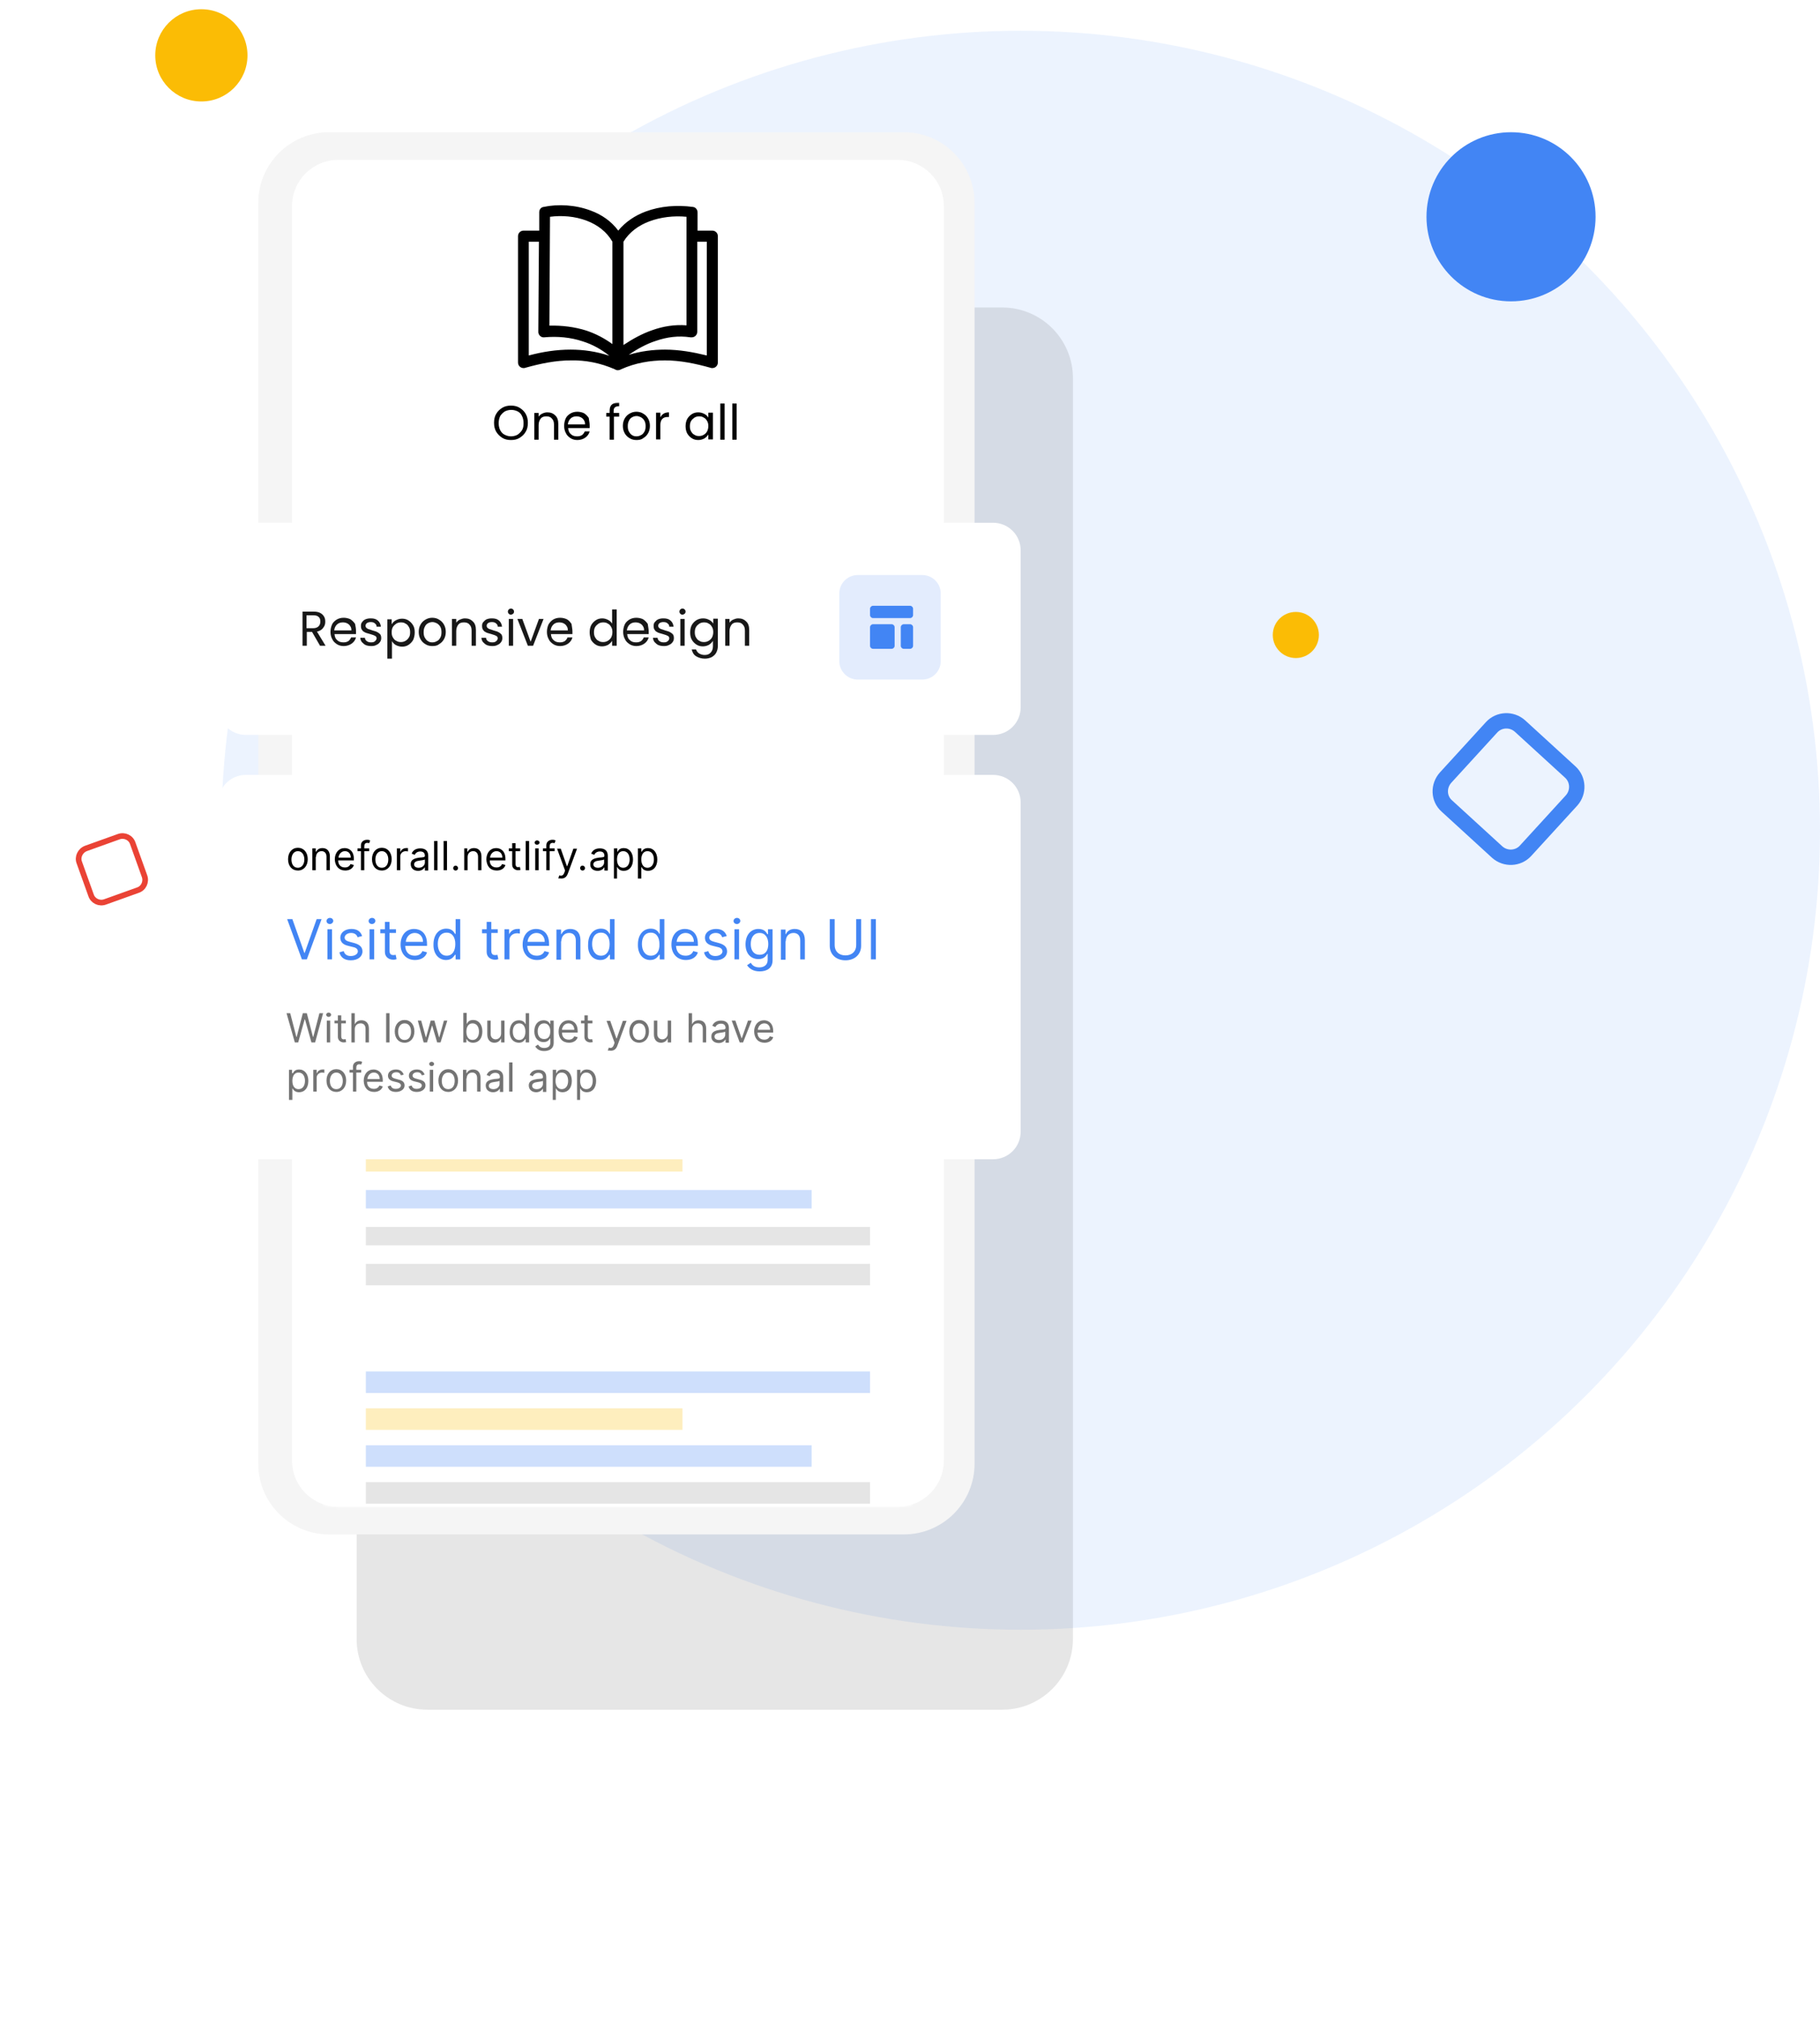 <?xml version="1.0" encoding="utf-8"?>
<!-- Generator: Adobe Illustrator 25.3.0, SVG Export Plug-In . SVG Version: 6.00 Build 0)  -->
<svg version="1.1" id="Livello_1" xmlns="http://www.w3.org/2000/svg" xmlns:xlink="http://www.w3.org/1999/xlink" x="0px" y="0px"
	 viewBox="0 0 592 656" style="enable-background:new 0 0 592 656;" xml:space="preserve">
<style type="text/css">
	.st0{opacity:0.1;fill:#4285F4;enable-background:new    ;}
	.st1{fill:none;stroke:#4285F4;stroke-width:5;}
	.st2{fill:none;stroke:#EA4335;stroke-width:1.839;}
	.st3{fill:#4285F4;}
	.st4{fill:#FBBC05;}
	.st5{fill-opacity:0.1;}
	.st6{fill:#F5F5F5;}
	.st7{fill:#FFFFFF;}
	.st8{fill:#FFFFFF;filter:url(#Adobe_OpacityMaskFilter);}
	.st9{mask:url(#mask0_13_235_1_);}
	.st10{fill:#4285F4;fill-opacity:0.26;}
	.st11{fill:#FBBC05;fill-opacity:0.26;}
	.st12{fill:#E5E5E5;}
	.st13{fill:#E3ECFD;}
	.st14{fill:#181818;}
	.st15{fill:#747474;}
</style>
<circle class="st0" cx="332" cy="270" r="260"/>
<path class="st1" d="M470.2,252.9l15-16.4c2.4-2.6,6.5-2.8,9.2-0.4l16.4,15c2.6,2.4,2.8,6.5,0.4,9.2l-15,16.4
	c-2.4,2.6-6.5,2.8-9.2,0.4l-16.4-15C467.9,259.7,467.8,255.6,470.2,252.9z"/>
<path class="st2" d="M28,275.9l10.6-3.8c1.9-0.7,4,0.3,4.6,2.2l3.8,10.6c0.7,1.9-0.3,4-2.2,4.6l-10.6,3.8c-1.9,0.7-4-0.3-4.6-2.2
	l-3.8-10.6C25.1,278.7,26.1,276.6,28,275.9z"/>
<circle class="st3" cx="491.5" cy="70.5" r="27.5"/>
<circle class="st4" cx="65.5" cy="18" r="15"/>
<circle class="st4" cx="421.5" cy="206.5" r="7.5"/>
<g>
	<path class="st5" d="M139,100h187c12.7,0,23,10.3,23,23v410c0,12.7-10.3,23-23,23H139c-12.7,0-23-10.3-23-23V123
		C116,110.3,126.3,100,139,100z"/>
</g>
<path class="st6" d="M107,43h187c12.7,0,23,10.3,23,23v410c0,12.7-10.3,23-23,23H107c-12.7,0-23-10.3-23-23V66
	C84,53.3,94.3,43,107,43z"/>
<path class="st7" d="M110,52h182c8.3,0,15,6.7,15,15v408c0,8.3-6.7,15-15,15H110c-8.3,0-15-6.7-15-15V67C95,58.7,101.7,52,110,52z"
	/>
<defs>
	<filter id="Adobe_OpacityMaskFilter" filterUnits="userSpaceOnUse" x="105" y="130.9" width="192" height="381.1">
		<feColorMatrix  type="matrix" values="1 0 0 0 0  0 1 0 0 0  0 0 1 0 0  0 0 0 1 0"/>
	</filter>
</defs>
<mask maskUnits="userSpaceOnUse" x="105" y="130.9" width="192" height="381.1" id="mask0_13_235_1_">
	<path class="st8" d="M110,52h182c8.3,0,15,6.7,15,15v408c0,8.3-6.7,15-15,15H110c-8.3,0-15-6.7-15-15V67C95,58.7,101.7,52,110,52z"
		/>
</mask>
<g class="st9">
	<path d="M166.2,143.1c-1,0-2-0.2-2.8-0.7c-0.8-0.5-1.5-1.2-2-2c-0.5-0.9-0.7-1.8-0.7-2.9c0-1.1,0.2-2.1,0.7-2.9
		c0.5-0.9,1.2-1.5,2-2c0.8-0.5,1.8-0.7,2.8-0.7c1,0,2,0.2,2.8,0.7c0.8,0.5,1.5,1.1,2,2s0.7,1.8,0.7,2.9c0,1.1-0.2,2.1-0.7,2.9
		c-0.5,0.9-1.2,1.5-2,2C168.2,142.9,167.3,143.1,166.2,143.1z M166.2,141.9c0.8,0,1.5-0.2,2.1-0.5c0.6-0.4,1.1-0.9,1.5-1.5
		c0.4-0.7,0.5-1.4,0.5-2.3c0-0.9-0.2-1.7-0.5-2.3c-0.3-0.7-0.8-1.2-1.4-1.5s-1.3-0.5-2.1-0.5c-0.8,0-1.5,0.2-2.1,0.5
		c-0.6,0.4-1.1,0.9-1.5,1.5c-0.3,0.7-0.5,1.4-0.5,2.3c0,0.9,0.2,1.7,0.5,2.3c0.4,0.7,0.8,1.2,1.5,1.5
		C164.8,141.7,165.5,141.9,166.2,141.9z M178,134.1c1.1,0,1.9,0.3,2.6,1c0.7,0.6,1,1.6,1,2.8v5.1h-1.4v-4.9c0-0.9-0.2-1.5-0.7-2
		c-0.4-0.5-1-0.7-1.8-0.7c-0.8,0-1.4,0.2-1.8,0.7c-0.4,0.5-0.7,1.2-0.7,2.1v4.8h-1.4v-8.7h1.4v1.2c0.3-0.4,0.7-0.8,1.2-1
		C176.8,134.3,177.4,134.1,178,134.1z M191.8,138.3c0,0.3,0,0.6,0,0.9h-7c0.1,0.9,0.3,1.5,0.9,2c0.5,0.5,1.2,0.7,2,0.7
		c0.6,0,1.1-0.1,1.6-0.4c0.4-0.3,0.7-0.7,0.9-1.2h1.6c-0.2,0.8-0.7,1.5-1.4,2c-0.7,0.5-1.6,0.8-2.6,0.8c-0.8,0-1.6-0.2-2.2-0.6
		c-0.6-0.4-1.2-0.9-1.5-1.6c-0.4-0.7-0.6-1.5-0.6-2.4c0-0.9,0.2-1.7,0.5-2.4s0.9-1.2,1.5-1.6c0.7-0.4,1.4-0.6,2.3-0.6
		c0.8,0,1.6,0.2,2.2,0.5c0.6,0.4,1.1,0.9,1.5,1.5C191.6,136.8,191.8,137.5,191.8,138.3z M190.3,138c0-0.6-0.1-1-0.4-1.4
		c-0.2-0.4-0.6-0.7-1-0.9c-0.4-0.2-0.9-0.3-1.4-0.3c-0.7,0-1.4,0.2-1.9,0.7c-0.5,0.5-0.8,1.1-0.9,1.9H190.3z M201.5,135.5h-1.8v7.5
		h-1.4v-7.5h-1.1v-1.2h1.1v-0.6c0-1,0.2-1.7,0.7-2.1c0.5-0.5,1.3-0.7,2.4-0.7v1.2c-0.6,0-1.1,0.1-1.4,0.4c-0.3,0.2-0.4,0.7-0.4,1.2
		v0.6h1.8V135.5z M207,143.1c-0.8,0-1.6-0.2-2.2-0.6c-0.7-0.4-1.2-0.9-1.6-1.6c-0.4-0.7-0.6-1.5-0.6-2.4c0-0.9,0.2-1.7,0.6-2.4
		c0.4-0.7,0.9-1.2,1.6-1.6c0.7-0.4,1.4-0.6,2.2-0.6c0.8,0,1.6,0.2,2.2,0.6c0.7,0.4,1.2,0.9,1.6,1.6c0.4,0.7,0.6,1.5,0.6,2.4
		c0,0.9-0.2,1.7-0.6,2.4c-0.4,0.7-0.9,1.2-1.6,1.6C208.6,143,207.8,143.1,207,143.1z M207,141.9c0.5,0,1-0.1,1.5-0.4
		c0.5-0.2,0.8-0.6,1.1-1.1c0.3-0.5,0.4-1.1,0.4-1.8c0-0.7-0.1-1.3-0.4-1.8c-0.3-0.5-0.6-0.8-1.1-1.1c-0.4-0.2-0.9-0.4-1.4-0.4
		c-0.5,0-1,0.1-1.5,0.4c-0.4,0.2-0.8,0.6-1,1.1c-0.3,0.5-0.4,1.1-0.4,1.8c0,0.7,0.1,1.3,0.4,1.8c0.3,0.5,0.6,0.9,1,1.1
		C206,141.8,206.5,141.9,207,141.9z M214.8,135.7c0.3-0.5,0.6-0.9,1.1-1.2c0.5-0.3,1.1-0.4,1.7-0.4v1.5h-0.4c-1.6,0-2.4,0.9-2.4,2.6
		v4.7h-1.4v-8.7h1.4V135.7z M223,138.6c0-0.9,0.2-1.7,0.5-2.3c0.4-0.7,0.9-1.2,1.5-1.6c0.6-0.4,1.3-0.6,2.1-0.6c0.8,0,1.4,0.2,2,0.5
		c0.6,0.3,1,0.7,1.3,1.2v-1.6h1.5v8.7h-1.5v-1.6c-0.3,0.5-0.7,0.9-1.3,1.3c-0.6,0.3-1.2,0.5-2,0.5c-0.8,0-1.5-0.2-2.1-0.6
		s-1.1-0.9-1.5-1.6C223.2,140.3,223,139.5,223,138.6z M230.4,138.6c0-0.7-0.1-1.2-0.4-1.7c-0.3-0.5-0.6-0.9-1.1-1.1
		c-0.4-0.3-0.9-0.4-1.5-0.4c-0.5,0-1,0.1-1.5,0.4c-0.4,0.3-0.8,0.6-1.1,1.1c-0.3,0.5-0.4,1.1-0.4,1.7c0,0.7,0.1,1.2,0.4,1.7
		c0.3,0.5,0.6,0.9,1.1,1.1c0.4,0.3,0.9,0.4,1.5,0.4c0.5,0,1-0.1,1.5-0.4c0.5-0.3,0.8-0.6,1.1-1.1
		C230.2,139.9,230.4,139.3,230.4,138.6z M235.7,131.2V143h-1.4v-11.8H235.7z M239.6,131.2V143h-1.4v-11.8H239.6z"/>
	<g>
		<path class="st7" d="M111,434h180c3.3,0,6,2.7,6,6v66c0,3.3-2.7,6-6,6H111c-3.3,0-6-2.7-6-6v-66C105,436.7,107.7,434,111,434z"/>
	</g>
	<rect x="119" y="446" class="st10" width="164" height="7"/>
	<rect x="119" y="458" class="st11" width="103" height="7"/>
	<rect x="119" y="470" class="st10" width="145" height="7"/>
	<rect x="119" y="482" class="st12" width="164" height="7"/>
	<g>
		<path class="st7" d="M111,351h180c3.3,0,6,2.7,6,6v66c0,3.3-2.7,6-6,6H111c-3.3,0-6-2.7-6-6v-66C105,353.7,107.7,351,111,351z"/>
	</g>
	<rect x="119" y="363" class="st10" width="164" height="6"/>
	<rect x="119" y="375" class="st11" width="103" height="6"/>
	<rect x="119" y="387" class="st10" width="145" height="6"/>
	<rect x="119" y="399" class="st12" width="164" height="6"/>
	<rect x="119" y="411" class="st12" width="164" height="7"/>
</g>
<g>
	<path class="st7" d="M80,170h243c5,0,9,4,9,9v51c0,5-4,9-9,9H80c-5,0-9-4-9-9v-51C71,174,75,170,80,170z"/>
</g>
<path class="st13" d="M279,187h21c3.3,0,6,2.7,6,6v22c0,3.3-2.7,6-6,6h-21c-3.3,0-6-2.7-6-6v-22C273,189.7,275.7,187,279,187z"/>
<path class="st3" d="M283,198c0-0.3,0.1-0.5,0.3-0.7c0.2-0.2,0.4-0.3,0.7-0.3h12c0.3,0,0.5,0.1,0.7,0.3c0.2,0.2,0.3,0.4,0.3,0.7v2
	c0,0.3-0.1,0.5-0.3,0.7c-0.2,0.2-0.4,0.3-0.7,0.3h-12c-0.3,0-0.5-0.1-0.7-0.3c-0.2-0.2-0.3-0.4-0.3-0.7V198z M283,204
	c0-0.3,0.1-0.5,0.3-0.7c0.2-0.2,0.4-0.3,0.7-0.3h6c0.3,0,0.5,0.1,0.7,0.3c0.2,0.2,0.3,0.4,0.3,0.7v6c0,0.3-0.1,0.5-0.3,0.7
	c-0.2,0.2-0.4,0.3-0.7,0.3h-6c-0.3,0-0.5-0.1-0.7-0.3c-0.2-0.2-0.3-0.4-0.3-0.7V204z M294,203c-0.3,0-0.5,0.1-0.7,0.3
	c-0.2,0.2-0.3,0.4-0.3,0.7v6c0,0.3,0.1,0.5,0.3,0.7c0.2,0.2,0.4,0.3,0.7,0.3h2c0.3,0,0.5-0.1,0.7-0.3c0.2-0.2,0.3-0.4,0.3-0.7v-6
	c0-0.3-0.1-0.5-0.3-0.7c-0.2-0.2-0.4-0.3-0.7-0.3H294z"/>
<path class="st14" d="M104.1,210l-2.6-4.5h-1.7v4.5h-1.4v-11.1h3.6c0.8,0,1.5,0.1,2.1,0.4c0.6,0.3,1,0.7,1.3,1.2
	c0.3,0.5,0.4,1,0.4,1.7c0,0.8-0.2,1.4-0.7,2c-0.4,0.6-1.1,1-2,1.2l2.8,4.6H104.1z M99.7,204.3h2.1c0.8,0,1.4-0.2,1.8-0.6
	c0.4-0.4,0.6-0.9,0.6-1.6c0-0.7-0.2-1.2-0.6-1.5c-0.4-0.4-1-0.5-1.8-0.5h-2.1V204.3z M115.8,205.3c0,0.3,0,0.6,0,0.9h-7
	c0.1,0.9,0.3,1.5,0.9,2c0.5,0.5,1.2,0.7,2,0.7c0.6,0,1.1-0.1,1.6-0.4c0.4-0.3,0.7-0.7,0.9-1.2h1.6c-0.2,0.8-0.7,1.5-1.4,2
	c-0.7,0.5-1.6,0.8-2.6,0.8c-0.8,0-1.6-0.2-2.2-0.6c-0.6-0.4-1.2-0.9-1.5-1.6c-0.4-0.7-0.6-1.5-0.6-2.4c0-0.9,0.2-1.7,0.5-2.4
	s0.9-1.2,1.5-1.6c0.7-0.4,1.4-0.6,2.3-0.6c0.8,0,1.6,0.2,2.2,0.5c0.6,0.4,1.1,0.9,1.5,1.5C115.7,203.8,115.8,204.5,115.8,205.3z
	 M114.3,205c0-0.6-0.1-1-0.4-1.4c-0.2-0.4-0.6-0.7-1-0.9c-0.4-0.2-0.9-0.3-1.4-0.3c-0.7,0-1.4,0.2-1.9,0.7c-0.5,0.5-0.8,1.1-0.9,1.9
	H114.3z M120.8,210.1c-0.7,0-1.3-0.1-1.8-0.3c-0.5-0.2-0.9-0.6-1.3-1c-0.3-0.4-0.5-0.9-0.5-1.4h1.5c0,0.4,0.2,0.8,0.6,1.1
	c0.4,0.3,0.9,0.4,1.4,0.4c0.6,0,1-0.1,1.3-0.4s0.5-0.6,0.5-0.9c0-0.4-0.2-0.7-0.5-0.8c-0.3-0.2-0.9-0.4-1.6-0.6
	c-0.6-0.2-1.2-0.3-1.6-0.5c-0.4-0.2-0.8-0.4-1-0.8c-0.3-0.3-0.4-0.8-0.4-1.4c0-0.4,0.1-0.9,0.4-1.2c0.3-0.4,0.6-0.7,1.1-0.9
	c0.5-0.2,1-0.3,1.7-0.3c1,0,1.7,0.2,2.3,0.7c0.6,0.5,0.9,1.2,1,2h-1.4c0-0.5-0.2-0.8-0.6-1.1c-0.3-0.3-0.8-0.4-1.3-0.4
	c-0.5,0-0.9,0.1-1.2,0.3c-0.3,0.2-0.5,0.5-0.5,0.9c0,0.3,0.1,0.5,0.3,0.7c0.2,0.2,0.4,0.3,0.7,0.4c0.3,0.1,0.7,0.2,1.2,0.4
	c0.6,0.2,1.1,0.3,1.5,0.5c0.4,0.2,0.7,0.4,1,0.7c0.3,0.3,0.4,0.8,0.4,1.3c0,0.5-0.1,0.9-0.4,1.3c-0.3,0.4-0.6,0.7-1.1,0.9
	C122,210,121.5,210.1,120.8,210.1z M127.5,202.9c0.3-0.5,0.7-0.9,1.3-1.2c0.6-0.3,1.2-0.5,2-0.5c0.8,0,1.5,0.2,2.1,0.6
	c0.6,0.4,1.1,0.9,1.5,1.6c0.4,0.7,0.5,1.4,0.5,2.3c0,0.9-0.2,1.7-0.5,2.4c-0.4,0.7-0.9,1.2-1.5,1.6c-0.6,0.4-1.3,0.6-2.1,0.6
	c-0.7,0-1.4-0.2-2-0.5c-0.6-0.3-1-0.8-1.3-1.3v5.7H126v-12.8h1.4V202.9z M133.4,205.6c0-0.7-0.1-1.2-0.4-1.7
	c-0.3-0.5-0.6-0.9-1.1-1.1c-0.4-0.3-0.9-0.4-1.5-0.4c-0.5,0-1,0.1-1.5,0.4c-0.4,0.3-0.8,0.6-1.1,1.1c-0.3,0.5-0.4,1.1-0.4,1.7
	c0,0.7,0.1,1.2,0.4,1.7c0.3,0.5,0.6,0.9,1.1,1.1c0.5,0.3,0.9,0.4,1.5,0.4c0.5,0,1-0.1,1.5-0.4c0.5-0.3,0.8-0.6,1.1-1.1
	C133.3,206.9,133.4,206.3,133.4,205.6z M140.6,210.1c-0.8,0-1.6-0.2-2.2-0.6c-0.7-0.4-1.2-0.9-1.6-1.6c-0.4-0.7-0.6-1.5-0.6-2.4
	c0-0.9,0.2-1.7,0.6-2.4c0.4-0.7,0.9-1.2,1.6-1.6c0.7-0.4,1.4-0.6,2.2-0.6c0.8,0,1.6,0.2,2.2,0.6c0.7,0.4,1.2,0.9,1.6,1.6
	c0.4,0.7,0.6,1.5,0.6,2.4c0,0.9-0.2,1.7-0.6,2.4c-0.4,0.7-0.9,1.2-1.6,1.6C142.2,210,141.4,210.1,140.6,210.1z M140.6,208.9
	c0.5,0,1-0.1,1.5-0.4c0.5-0.2,0.8-0.6,1.1-1.1c0.3-0.5,0.4-1.1,0.4-1.8c0-0.7-0.1-1.3-0.4-1.8c-0.3-0.5-0.6-0.8-1.1-1.1
	c-0.4-0.2-0.9-0.4-1.4-0.4c-0.5,0-1,0.1-1.5,0.4c-0.4,0.2-0.8,0.6-1,1.1c-0.3,0.5-0.4,1.1-0.4,1.8c0,0.7,0.1,1.3,0.4,1.8
	c0.3,0.5,0.6,0.9,1,1.1C139.6,208.8,140.1,208.9,140.6,208.9z M151.2,201.1c1.1,0,1.9,0.3,2.6,1c0.7,0.6,1,1.6,1,2.8v5.1h-1.4v-4.9
	c0-0.9-0.2-1.5-0.7-2c-0.4-0.5-1-0.7-1.8-0.7c-0.8,0-1.4,0.2-1.8,0.7c-0.4,0.5-0.7,1.2-0.7,2.1v4.8h-1.4v-8.7h1.4v1.2
	c0.3-0.4,0.7-0.8,1.2-1C150.1,201.3,150.6,201.1,151.2,201.1z M160.2,210.1c-0.7,0-1.3-0.1-1.8-0.3c-0.5-0.2-0.9-0.6-1.3-1
	c-0.3-0.4-0.5-0.9-0.5-1.4h1.5c0,0.4,0.2,0.8,0.6,1.1c0.4,0.3,0.9,0.4,1.4,0.4c0.6,0,1-0.1,1.3-0.4c0.3-0.2,0.5-0.6,0.5-0.9
	c0-0.4-0.2-0.7-0.5-0.8c-0.3-0.2-0.9-0.4-1.6-0.6c-0.6-0.2-1.2-0.3-1.6-0.5c-0.4-0.2-0.8-0.4-1-0.8c-0.3-0.3-0.4-0.8-0.4-1.4
	c0-0.4,0.1-0.9,0.4-1.2s0.6-0.7,1.1-0.9c0.5-0.2,1-0.3,1.7-0.3c1,0,1.7,0.2,2.3,0.7c0.6,0.5,0.9,1.2,1,2h-1.4c0-0.5-0.2-0.8-0.6-1.1
	c-0.3-0.3-0.8-0.4-1.3-0.4c-0.5,0-0.9,0.1-1.2,0.3c-0.3,0.2-0.5,0.5-0.5,0.9c0,0.3,0.1,0.5,0.3,0.7c0.2,0.2,0.4,0.3,0.7,0.4
	c0.3,0.1,0.7,0.2,1.2,0.4c0.6,0.2,1.1,0.3,1.5,0.5c0.4,0.2,0.7,0.4,1,0.7c0.3,0.3,0.4,0.8,0.4,1.3c0,0.5-0.1,0.9-0.4,1.3
	c-0.3,0.4-0.6,0.7-1.1,0.9C161.4,210,160.8,210.1,160.2,210.1z M166.2,199.9c-0.3,0-0.5-0.1-0.7-0.3c-0.2-0.2-0.3-0.4-0.3-0.7
	c0-0.3,0.1-0.5,0.3-0.7c0.2-0.2,0.4-0.3,0.7-0.3c0.3,0,0.5,0.1,0.7,0.3c0.2,0.2,0.3,0.4,0.3,0.7c0,0.3-0.1,0.5-0.3,0.7
	C166.6,199.8,166.4,199.9,166.2,199.9z M166.9,201.3v8.7h-1.4v-8.7H166.9z M172.6,208.7l2.7-7.4h1.5l-3.4,8.7h-1.7l-3.4-8.7h1.6
	L172.6,208.7z M186.2,205.3c0,0.3,0,0.6,0,0.9h-7c0.1,0.9,0.3,1.5,0.9,2c0.5,0.5,1.2,0.7,2,0.7c0.6,0,1.1-0.1,1.6-0.4
	c0.4-0.3,0.7-0.7,0.9-1.2h1.6c-0.2,0.8-0.7,1.5-1.4,2c-0.7,0.5-1.6,0.8-2.6,0.8c-0.8,0-1.6-0.2-2.2-0.6c-0.6-0.4-1.2-0.9-1.5-1.6
	c-0.4-0.7-0.6-1.5-0.6-2.4c0-0.9,0.2-1.7,0.5-2.4c0.4-0.7,0.9-1.2,1.5-1.6c0.7-0.4,1.4-0.6,2.3-0.6c0.8,0,1.6,0.2,2.2,0.5
	s1.1,0.9,1.5,1.5C186,203.8,186.2,204.5,186.2,205.3z M184.7,205c0-0.6-0.1-1-0.4-1.4c-0.2-0.4-0.6-0.7-1-0.9
	c-0.4-0.2-0.9-0.3-1.4-0.3c-0.7,0-1.4,0.2-1.9,0.7c-0.5,0.5-0.8,1.1-0.9,1.9H184.7z M191.8,205.6c0-0.9,0.2-1.7,0.5-2.3
	c0.4-0.7,0.9-1.2,1.5-1.6c0.6-0.4,1.3-0.6,2.1-0.6c0.7,0,1.3,0.2,1.9,0.5c0.6,0.3,1,0.7,1.3,1.2v-4.6h1.5V210h-1.5v-1.6
	c-0.3,0.5-0.7,0.9-1.3,1.3c-0.6,0.3-1.2,0.5-2,0.5c-0.8,0-1.5-0.2-2.1-0.6c-0.6-0.4-1.1-0.9-1.5-1.6
	C192,207.3,191.8,206.5,191.8,205.6z M199.2,205.6c0-0.7-0.1-1.2-0.4-1.7c-0.3-0.5-0.6-0.9-1.1-1.1c-0.4-0.3-0.9-0.4-1.5-0.4
	c-0.5,0-1,0.1-1.5,0.4c-0.4,0.3-0.8,0.6-1.1,1.1c-0.3,0.5-0.4,1.1-0.4,1.7c0,0.7,0.1,1.2,0.4,1.7c0.3,0.5,0.6,0.9,1.1,1.1
	c0.4,0.3,0.9,0.4,1.5,0.4c0.5,0,1-0.1,1.5-0.4c0.5-0.3,0.8-0.6,1.1-1.1C199,206.9,199.2,206.3,199.2,205.6z M211,205.3
	c0,0.3,0,0.6,0,0.9h-7c0.1,0.9,0.3,1.5,0.9,2c0.5,0.5,1.2,0.7,2,0.7c0.6,0,1.1-0.1,1.6-0.4c0.4-0.3,0.7-0.7,0.9-1.2h1.6
	c-0.2,0.8-0.7,1.5-1.4,2c-0.7,0.5-1.6,0.8-2.6,0.8c-0.8,0-1.6-0.2-2.2-0.6c-0.6-0.4-1.2-0.9-1.5-1.6c-0.4-0.7-0.6-1.5-0.6-2.4
	c0-0.9,0.2-1.7,0.5-2.4s0.9-1.2,1.5-1.6c0.7-0.4,1.4-0.6,2.3-0.6c0.8,0,1.6,0.2,2.2,0.5c0.6,0.4,1.1,0.9,1.5,1.5
	C210.8,203.8,211,204.5,211,205.3z M209.5,205c0-0.6-0.1-1-0.4-1.4c-0.2-0.4-0.6-0.7-1-0.9c-0.4-0.2-0.9-0.3-1.4-0.3
	c-0.7,0-1.4,0.2-1.9,0.7c-0.5,0.5-0.8,1.1-0.9,1.9H209.5z M216,210.1c-0.7,0-1.3-0.1-1.8-0.3c-0.5-0.2-0.9-0.6-1.3-1
	c-0.3-0.4-0.5-0.9-0.5-1.4h1.5c0,0.4,0.2,0.8,0.6,1.1c0.4,0.3,0.9,0.4,1.4,0.4c0.6,0,1-0.1,1.3-0.4c0.3-0.2,0.5-0.6,0.5-0.9
	c0-0.4-0.2-0.7-0.5-0.8c-0.3-0.2-0.9-0.4-1.6-0.6c-0.6-0.2-1.2-0.3-1.6-0.5c-0.4-0.2-0.8-0.4-1-0.8c-0.3-0.3-0.4-0.8-0.4-1.4
	c0-0.4,0.1-0.9,0.4-1.2s0.6-0.7,1.1-0.9c0.5-0.2,1-0.3,1.7-0.3c1,0,1.7,0.2,2.3,0.7c0.6,0.5,0.9,1.2,1,2h-1.4c0-0.5-0.2-0.8-0.6-1.1
	c-0.3-0.3-0.8-0.4-1.3-0.4c-0.5,0-0.9,0.1-1.2,0.3c-0.3,0.2-0.5,0.5-0.5,0.9c0,0.3,0.1,0.5,0.3,0.7c0.2,0.2,0.4,0.3,0.7,0.4
	c0.3,0.1,0.7,0.2,1.2,0.4c0.6,0.2,1.1,0.3,1.5,0.5c0.4,0.2,0.7,0.4,1,0.7c0.3,0.3,0.4,0.8,0.4,1.3c0,0.5-0.1,0.9-0.4,1.3
	c-0.3,0.4-0.6,0.7-1.1,0.9C217.2,210,216.6,210.1,216,210.1z M222,199.9c-0.3,0-0.5-0.1-0.7-0.3c-0.2-0.2-0.3-0.4-0.3-0.7
	c0-0.3,0.1-0.5,0.3-0.7s0.4-0.3,0.7-0.3c0.3,0,0.5,0.1,0.7,0.3c0.2,0.2,0.3,0.4,0.3,0.7c0,0.3-0.1,0.5-0.3,0.7
	C222.4,199.8,222.2,199.9,222,199.9z M222.7,201.3v8.7h-1.4v-8.7H222.7z M228.7,201.1c0.8,0,1.4,0.2,2,0.5c0.6,0.3,1,0.7,1.3,1.2
	v-1.6h1.5v8.9c0,0.8-0.2,1.5-0.5,2.1c-0.3,0.6-0.8,1.1-1.5,1.5c-0.6,0.3-1.4,0.5-2.2,0.5c-1.1,0-2.1-0.3-2.9-0.8
	c-0.8-0.5-1.2-1.3-1.4-2.2h1.4c0.2,0.5,0.5,1,1,1.3c0.5,0.3,1.1,0.5,1.8,0.5c0.8,0,1.4-0.2,1.9-0.7c0.5-0.5,0.8-1.2,0.8-2.1v-1.8
	c-0.3,0.5-0.7,0.9-1.3,1.3c-0.6,0.3-1.2,0.5-2,0.5c-0.8,0-1.5-0.2-2.1-0.6c-0.6-0.4-1.1-0.9-1.5-1.6c-0.4-0.7-0.5-1.5-0.5-2.4
	c0-0.9,0.2-1.7,0.5-2.3c0.4-0.7,0.9-1.2,1.5-1.6C227.2,201.3,227.9,201.1,228.7,201.1z M232,205.6c0-0.7-0.1-1.2-0.4-1.7
	c-0.3-0.5-0.6-0.9-1.1-1.1c-0.4-0.3-0.9-0.4-1.5-0.4c-0.5,0-1,0.1-1.5,0.4c-0.4,0.3-0.8,0.6-1.1,1.1c-0.3,0.5-0.4,1.1-0.4,1.7
	c0,0.7,0.1,1.2,0.4,1.7c0.3,0.5,0.6,0.9,1.1,1.1c0.4,0.3,0.9,0.4,1.5,0.4c0.5,0,1-0.1,1.5-0.4c0.5-0.3,0.8-0.6,1.1-1.1
	C231.8,206.9,232,206.3,232,205.6z M240.1,201.1c1.1,0,1.9,0.3,2.6,1c0.7,0.6,1,1.6,1,2.8v5.1h-1.4v-4.9c0-0.9-0.2-1.5-0.7-2
	c-0.4-0.5-1-0.7-1.8-0.7c-0.8,0-1.4,0.2-1.8,0.7c-0.4,0.5-0.7,1.2-0.7,2.1v4.8h-1.4v-8.7h1.4v1.2c0.3-0.4,0.7-0.8,1.2-1
	C239,201.3,239.5,201.1,240.1,201.1z"/>
<g>
	<path class="st7" d="M80,252h243c5,0,9,4,9,9v107c0,5-4,9-9,9H80c-5,0-9-4-9-9V261C71,256,75,252,80,252z"/>
</g>
<path d="M96.9,283.1c1.9,0,3.2-1.5,3.2-3.7c0-2.2-1.3-3.7-3.2-3.7c-1.9,0-3.2,1.5-3.2,3.7C93.7,281.7,95,283.1,96.9,283.1z
	 M96.9,282.2c-1.5,0-2.1-1.3-2.1-2.7c0-1.4,0.7-2.7,2.1-2.7s2.1,1.3,2.1,2.7C99,280.9,98.3,282.2,96.9,282.2z M102.8,278.7
	c0-1.2,0.8-1.9,1.8-1.9c1,0,1.6,0.7,1.6,1.8v4.4h1.1v-4.5c0-1.8-1-2.7-2.4-2.7c-1.1,0-1.7,0.5-2.1,1.2h-0.1v-1.1h-1.1v7.1h1.1V278.7
	z M112.3,283.1c1.4,0,2.5-0.7,2.8-1.8l-1.1-0.3c-0.3,0.7-0.9,1.1-1.8,1.1c-1.3,0-2.2-0.8-2.2-2.3h5.1v-0.5c0-2.6-1.6-3.5-3-3.5
	c-1.9,0-3.2,1.5-3.2,3.7C109,281.7,110.3,283.1,112.3,283.1z M110.1,278.9c0.1-1.1,0.9-2.1,2.1-2.1c1.2,0,1.9,0.9,1.9,2.1H110.1z
	 M120.1,275.9h-1.6v-0.7c0-0.7,0.3-1.1,1-1.1c0.3,0,0.5,0.1,0.6,0.1l0.3-0.9c-0.2-0.1-0.5-0.2-1-0.2c-1,0-2,0.6-2,1.8v1h-1.1v0.9
	h1.1v6.2h1.1v-6.2h1.6V275.9z M124.2,283.1c1.9,0,3.2-1.5,3.2-3.7c0-2.2-1.3-3.7-3.2-3.7c-1.9,0-3.2,1.5-3.2,3.7
	C121,281.7,122.3,283.1,124.2,283.1z M124.2,282.2c-1.5,0-2.1-1.3-2.1-2.7c0-1.4,0.7-2.7,2.1-2.7s2.1,1.3,2.1,2.7
	C126.3,280.9,125.7,282.2,124.2,282.2z M129.1,283h1.1v-4.5c0-1,0.8-1.7,1.8-1.7c0.3,0,0.6,0.1,0.7,0.1v-1.1c-0.1,0-0.4,0-0.6,0
	c-0.8,0-1.6,0.5-1.8,1.2h-0.1v-1.1h-1.1V283z M136,283.2c1.2,0,1.9-0.7,2.1-1.1h0.1v1h1.1v-4.7c0-2.3-1.7-2.5-2.6-2.5
	c-1.1,0-2.3,0.4-2.8,1.7l1,0.4c0.2-0.5,0.8-1.1,1.8-1.1c1,0,1.5,0.5,1.5,1.4v0c0,0.5-0.5,0.5-1.8,0.6c-1.3,0.2-2.8,0.5-2.8,2.1
	C133.6,282.4,134.6,283.2,136,283.2z M136.2,282.2c-0.9,0-1.5-0.4-1.5-1.1c0-0.8,0.8-1.1,1.6-1.2c0.5-0.1,1.7-0.2,1.9-0.4v1
	C138.2,281.3,137.5,282.2,136.2,282.2z M142.3,273.5h-1.1v9.5h1.1V273.5z M145.4,273.5h-1.1v9.5h1.1V273.5z M148.2,283.1
	c0.5,0,0.8-0.4,0.8-0.8s-0.4-0.8-0.8-0.8s-0.8,0.4-0.8,0.8S147.7,283.1,148.2,283.1z M152.1,278.7c0-1.2,0.8-1.9,1.8-1.9
	c1,0,1.6,0.7,1.6,1.8v4.4h1.1v-4.5c0-1.8-1-2.7-2.4-2.7c-1.1,0-1.7,0.5-2.1,1.2H152v-1.1H151v7.1h1.1V278.7z M161.6,283.1
	c1.4,0,2.5-0.7,2.8-1.8l-1.1-0.3c-0.3,0.7-0.9,1.1-1.8,1.1c-1.3,0-2.2-0.8-2.2-2.3h5.1v-0.5c0-2.6-1.6-3.5-3-3.5
	c-1.9,0-3.2,1.5-3.2,3.7C158.3,281.7,159.5,283.1,161.6,283.1z M159.4,278.9c0.1-1.1,0.9-2.1,2.1-2.1c1.2,0,1.9,0.9,1.9,2.1H159.4z
	 M169.2,275.9h-1.5v-1.7h-1.1v1.7h-1.1v0.9h1.1v4.4c0,1.2,1,1.8,1.9,1.8c0.4,0,0.7-0.1,0.8-0.1l-0.2-1c-0.1,0-0.2,0.1-0.5,0.1
	c-0.5,0-0.9-0.1-0.9-1.1v-4.1h1.5V275.9z M172.1,273.5H171v9.5h1.1V273.5z M174.1,283h1.1v-7.1h-1.1V283z M174.7,274.7
	c0.4,0,0.8-0.3,0.8-0.7c0-0.4-0.4-0.7-0.8-0.7c-0.4,0-0.8,0.3-0.8,0.7C173.9,274.4,174.2,274.7,174.7,274.7z M180.4,275.9h-1.6v-0.7
	c0-0.7,0.3-1.1,1-1.1c0.3,0,0.5,0.1,0.6,0.1l0.3-0.9c-0.2-0.1-0.5-0.2-1-0.2c-1,0-2,0.6-2,1.8v1h-1.1v0.9h1.1v6.2h1.1v-6.2h1.6
	V275.9z M182.6,285.7c1,0,1.7-0.5,2.1-1.6l3-8.1l-1.2,0l-2,5.7h-0.1l-2-5.7h-1.2l2.6,7.1l-0.2,0.6c-0.4,1.1-0.9,1.2-1.7,1l-0.3,1
	C181.9,285.6,182.2,285.7,182.6,285.7z M189.5,283.1c0.5,0,0.8-0.4,0.8-0.8s-0.4-0.8-0.8-0.8c-0.5,0-0.8,0.4-0.8,0.8
	S189,283.1,189.5,283.1z M194.4,283.2c1.2,0,1.9-0.7,2.1-1.1h0.1v1h1.1v-4.7c0-2.3-1.7-2.5-2.6-2.5c-1.1,0-2.3,0.4-2.8,1.7l1,0.4
	c0.2-0.5,0.8-1.1,1.8-1.1c1,0,1.5,0.5,1.5,1.4v0c0,0.5-0.5,0.5-1.8,0.6c-1.3,0.2-2.8,0.5-2.8,2.1C191.9,282.4,193,283.2,194.4,283.2
	z M194.5,282.2c-0.9,0-1.5-0.4-1.5-1.1c0-0.8,0.8-1.1,1.6-1.2c0.5-0.1,1.7-0.2,1.9-0.4v1C196.5,281.3,195.8,282.2,194.5,282.2z
	 M199.6,285.7h1.1v-3.7h0.1c0.2,0.4,0.7,1.2,2.1,1.2c1.8,0,3-1.4,3-3.7c0-2.2-1.2-3.7-3-3.7c-1.4,0-1.8,0.8-2,1.2h-0.1v-1.1h-1.1
	V285.7z M200.7,279.5c0-1.6,0.7-2.7,2-2.7c1.4,0,2.1,1.2,2.1,2.7c0,1.5-0.7,2.7-2.1,2.7C201.4,282.2,200.7,281.1,200.7,279.5z
	 M207.5,285.7h1.1v-3.7h0.1c0.2,0.4,0.7,1.2,2.1,1.2c1.8,0,3-1.4,3-3.7c0-2.2-1.2-3.7-3-3.7c-1.4,0-1.8,0.8-2.1,1.2h-0.1v-1.1h-1.1
	V285.7z M208.6,279.5c0-1.6,0.7-2.7,2-2.7c1.4,0,2.1,1.2,2.1,2.7c0,1.5-0.7,2.7-2.1,2.7C209.3,282.2,208.6,281.1,208.6,279.5z"/>
<path class="st3" d="M95.1,298.9h-1.7l4.8,13.1h1.6l4.8-13.1H103l-3.9,11H99L95.1,298.9z M106.5,312h1.5v-9.8h-1.5V312z
	 M107.3,300.5c0.6,0,1.1-0.5,1.1-1c0-0.6-0.5-1-1.1-1c-0.6,0-1.1,0.5-1.1,1C106.2,300.1,106.7,300.5,107.3,300.5z M117.8,304.4
	c-0.5-1.4-1.5-2.3-3.5-2.3c-2.1,0-3.6,1.2-3.6,2.8c0,1.4,0.8,2.3,2.6,2.7l1.6,0.4c1,0.2,1.5,0.7,1.5,1.4c0,0.8-0.9,1.5-2.3,1.5
	c-1.2,0-2-0.5-2.3-1.6l-1.4,0.4c0.4,1.7,1.7,2.6,3.7,2.6c2.3,0,3.8-1.2,3.8-2.9c0-1.4-0.9-2.2-2.6-2.7l-1.5-0.4
	c-1.2-0.3-1.7-0.7-1.7-1.4c0-0.8,0.9-1.5,2.1-1.5c1.3,0,1.9,0.7,2.1,1.4L117.8,304.4z M120.2,312h1.5v-9.8h-1.5V312z M121,300.5
	c0.6,0,1.1-0.5,1.1-1c0-0.6-0.5-1-1.1-1s-1.1,0.5-1.1,1C119.9,300.1,120.4,300.5,121,300.5z M128.8,302.2h-2.1v-2.4h-1.5v2.4h-1.5
	v1.3h1.5v6.1c0,1.7,1.4,2.5,2.7,2.5c0.6,0,0.9-0.1,1.1-0.2l-0.3-1.4c-0.1,0-0.3,0.1-0.7,0.1c-0.7,0-1.3-0.2-1.3-1.5v-5.7h2.1V302.2z
	 M135,312.2c2,0,3.5-1,3.9-2.5l-1.5-0.4c-0.4,1-1.3,1.5-2.5,1.5c-1.8,0-3-1.1-3.1-3.2h7.1V307c0-3.7-2.2-4.9-4.2-4.9
	c-2.7,0-4.4,2.1-4.4,5.1S132.2,312.2,135,312.2z M132,306.3c0.1-1.5,1.2-2.9,2.9-2.9c1.6,0,2.7,1.2,2.7,2.9H132z M145.1,312.2
	c1.9,0,2.5-1.2,2.9-1.7h0.2v1.5h1.5v-13.1h-1.5v4.8H148c-0.3-0.5-0.9-1.7-2.8-1.7c-2.5,0-4.2,2-4.2,5.1
	C140.9,310.2,142.7,312.2,145.1,312.2z M145.3,310.8c-1.9,0-2.9-1.7-2.9-3.8c0-2.1,0.9-3.7,2.9-3.7c1.8,0,2.8,1.5,2.8,3.7
	C148.1,309.3,147.1,310.8,145.3,310.8z M161.9,302.2h-2.1v-2.4h-1.5v2.4h-1.5v1.3h1.5v6.1c0,1.7,1.4,2.5,2.7,2.5
	c0.6,0,0.9-0.1,1.1-0.2l-0.3-1.4c-0.1,0-0.3,0.1-0.7,0.1c-0.7,0-1.3-0.2-1.3-1.5v-5.7h2.1V302.2z M164.2,312h1.5v-6.2
	c0-1.3,1-2.3,2.5-2.3c0.4,0,0.8,0.1,0.9,0.1v-1.5c-0.2,0-0.6,0-0.8,0c-1.2,0-2.2,0.7-2.6,1.6h-0.1v-1.5h-1.5V312z M174.7,312.2
	c2,0,3.5-1,3.9-2.5l-1.5-0.4c-0.4,1-1.3,1.5-2.5,1.5c-1.8,0-3-1.1-3.1-3.2h7.1V307c0-3.7-2.2-4.9-4.2-4.9c-2.7,0-4.4,2.1-4.4,5.1
	S171.9,312.2,174.7,312.2z M171.6,306.3c0.1-1.5,1.2-2.9,2.9-2.9c1.6,0,2.7,1.2,2.7,2.9H171.6z M182.6,306.1c0-1.7,1.1-2.7,2.5-2.7
	c1.4,0,2.2,0.9,2.2,2.5v6.1h1.5v-6.2c0-2.5-1.3-3.7-3.3-3.7c-1.5,0-2.4,0.7-2.9,1.7h-0.1v-1.5h-1.5v9.8h1.5V306.1z M195.3,312.2
	c1.9,0,2.5-1.2,2.9-1.7h0.2v1.5h1.5v-13.1h-1.5v4.8h-0.1c-0.3-0.5-0.9-1.7-2.8-1.7c-2.5,0-4.2,2-4.2,5.1
	C191.1,310.2,192.8,312.2,195.3,312.2z M195.5,310.8c-1.9,0-2.9-1.7-2.9-3.8c0-2.1,0.9-3.7,2.9-3.7c1.8,0,2.8,1.5,2.8,3.7
	C198.3,309.3,197.3,310.8,195.5,310.8z M211.5,312.2c1.9,0,2.5-1.2,2.9-1.7h0.2v1.5h1.5v-13.1h-1.5v4.8h-0.1
	c-0.3-0.5-0.9-1.7-2.8-1.7c-2.5,0-4.2,2-4.2,5.1C207.4,310.2,209.1,312.2,211.5,312.2z M211.7,310.8c-1.9,0-2.9-1.7-2.9-3.8
	c0-2.1,0.9-3.7,2.9-3.7c1.8,0,2.8,1.5,2.8,3.7C214.6,309.3,213.6,310.8,211.7,310.8z M223.1,312.2c2,0,3.5-1,3.9-2.5l-1.5-0.4
	c-0.4,1-1.3,1.5-2.5,1.5c-1.8,0-3-1.1-3.1-3.2h7.1V307c0-3.7-2.2-4.9-4.2-4.9c-2.7,0-4.4,2.1-4.4,5.1S220.3,312.2,223.1,312.2z
	 M220.1,306.3c0.1-1.5,1.2-2.9,2.9-2.9c1.6,0,2.7,1.2,2.7,2.9H220.1z M236.4,304.4c-0.5-1.4-1.5-2.3-3.5-2.3c-2.1,0-3.6,1.2-3.6,2.8
	c0,1.4,0.8,2.3,2.6,2.7l1.6,0.4c1,0.2,1.5,0.7,1.5,1.4c0,0.8-0.9,1.5-2.3,1.5c-1.2,0-2-0.5-2.3-1.6l-1.4,0.4
	c0.4,1.7,1.7,2.6,3.7,2.6c2.3,0,3.8-1.2,3.8-2.9c0-1.4-0.9-2.2-2.6-2.7l-1.5-0.4c-1.2-0.3-1.7-0.7-1.7-1.4c0-0.8,0.9-1.5,2.1-1.5
	c1.3,0,1.9,0.7,2.1,1.4L236.4,304.4z M238.9,312h1.5v-9.8h-1.5V312z M239.7,300.5c0.6,0,1.1-0.5,1.1-1c0-0.6-0.5-1-1.1-1
	c-0.6,0-1.1,0.5-1.1,1C238.6,300.1,239.1,300.5,239.7,300.5z M247.1,315.9c2.4,0,4.2-1.1,4.2-3.6v-10.1h-1.5v1.6h-0.2
	c-0.3-0.5-0.9-1.7-2.9-1.7c-2.5,0-4.2,2-4.2,5c0,3.1,1.8,4.8,4.2,4.8c1.9,0,2.5-1.1,2.9-1.7h0.1v2c0,1.6-1.2,2.4-2.7,2.4
	c-1.8,0-2.4-0.9-2.8-1.5l-1.2,0.8C243.7,314.9,244.9,315.9,247.1,315.9z M247.1,310.5c-1.9,0-2.9-1.4-2.9-3.5c0-2,0.9-3.6,2.9-3.6
	c1.8,0,2.8,1.5,2.8,3.6C249.9,309.2,248.9,310.5,247.1,310.5z M255.6,306.1c0-1.7,1.1-2.7,2.5-2.7c1.4,0,2.2,0.9,2.2,2.5v6.1h1.5
	v-6.2c0-2.5-1.3-3.7-3.3-3.7c-1.5,0-2.4,0.7-2.9,1.7h-0.1v-1.5h-1.5v9.8h1.5V306.1z M278.5,298.9v8.5c0,1.9-1.3,3.3-3.5,3.3
	c-2.2,0-3.5-1.4-3.5-3.3v-8.5h-1.6v8.7c0,2.7,2,4.7,5.1,4.7c3.1,0,5.1-2,5.1-4.7v-8.7H278.5z M284.9,298.9h-1.6V312h1.6V298.9z"/>
<path class="st15" d="M95.9,339H97l2.1-7.5h0.1l2.1,7.5h1.2l2.6-9.5h-1.2l-2,7.7h-0.1l-2-7.7h-1.3l-2,7.7h-0.1l-2-7.7h-1.2L95.9,339
	z M106.3,339h1.1v-7.1h-1.1V339z M106.9,330.7c0.4,0,0.8-0.3,0.8-0.7c0-0.4-0.4-0.7-0.8-0.7c-0.4,0-0.8,0.3-0.8,0.7
	C106.1,330.4,106.5,330.7,106.9,330.7z M112.5,331.9H111v-1.7h-1.1v1.7h-1.1v0.9h1.1v4.4c0,1.2,1,1.8,1.9,1.8c0.4,0,0.7-0.1,0.8-0.1
	l-0.2-1c-0.1,0-0.2,0.1-0.5,0.1c-0.5,0-0.9-0.1-0.9-1.1v-4.1h1.5V331.9z M115.4,334.7c0-1.2,0.8-1.9,1.9-1.9c1,0,1.6,0.6,1.6,1.8
	v4.4h1.1v-4.5c0-1.8-1-2.7-2.4-2.7c-1.1,0-1.8,0.5-2.1,1.2h-0.1v-3.5h-1.1v9.5h1.1V334.7z M126.7,329.5h-1.1v9.5h1.1V329.5z
	 M131.6,339.1c1.9,0,3.2-1.5,3.2-3.7c0-2.2-1.3-3.7-3.2-3.7c-1.9,0-3.2,1.5-3.2,3.7C128.4,337.7,129.7,339.1,131.6,339.1z
	 M131.6,338.2c-1.5,0-2.1-1.3-2.1-2.7c0-1.4,0.7-2.7,2.1-2.7c1.5,0,2.1,1.3,2.1,2.7C133.7,336.9,133.1,338.2,131.6,338.2z
	 M137.8,339h1.1l1.6-5.4h0.1l1.6,5.4h1.1l2.2-7.1h-1.1l-1.5,5.4h-0.1l-1.5-5.4h-1.2l-1.5,5.4h-0.1l-1.5-5.4h-1.1L137.8,339z
	 M150.6,339h1.1v-1.1h0.1c0.2,0.4,0.7,1.2,2.1,1.2c1.8,0,3-1.4,3-3.7c0-2.2-1.2-3.7-3-3.7c-1.4,0-1.8,0.8-2,1.2h-0.1v-3.5h-1.1V339z
	 M151.7,335.5c0-1.6,0.7-2.7,2-2.7c1.4,0,2.1,1.2,2.1,2.7c0,1.5-0.7,2.7-2.1,2.7C152.4,338.2,151.7,337.1,151.7,335.5z M163,336.1
	c0,1.3-1,1.9-1.8,1.9c-0.9,0-1.6-0.7-1.6-1.7v-4.4h-1.1v4.5c0,1.8,1,2.7,2.3,2.7c1.1,0,1.8-0.6,2.1-1.3h0.1v1.2h1.1v-7.1H163V336.1z
	 M168.8,339.1c1.4,0,1.8-0.9,2.1-1.2h0.1v1.1h1.1v-9.5h-1.1v3.5h-0.1c-0.2-0.4-0.7-1.2-2.1-1.2c-1.8,0-3,1.4-3,3.7
	C165.7,337.7,167,339.1,168.8,339.1z M168.9,338.2c-1.4,0-2.1-1.2-2.1-2.7c0-1.5,0.7-2.7,2.1-2.7c1.3,0,2,1.1,2,2.7
	C170.9,337.1,170.2,338.2,168.9,338.2z M177,341.8c1.7,0,3.1-0.8,3.1-2.6v-7.3H179v1.1h-0.1c-0.2-0.4-0.7-1.2-2.1-1.2
	c-1.8,0-3,1.4-3,3.6c0,2.2,1.3,3.5,3,3.5c1.4,0,1.8-0.8,2.1-1.2h0.1v1.4c0,1.2-0.8,1.7-2,1.7c-1.3,0-1.7-0.7-2-1.1l-0.9,0.6
	C174.6,341.1,175.4,341.8,177,341.8z M177,337.9c-1.4,0-2.1-1-2.1-2.5c0-1.4,0.7-2.6,2.1-2.6c1.3,0,2,1.1,2,2.6
	C179,337,178.3,337.9,177,337.9z M185.1,339.1c1.4,0,2.5-0.7,2.8-1.8l-1.1-0.3c-0.3,0.7-0.9,1.1-1.8,1.1c-1.3,0-2.2-0.8-2.2-2.3h5.1
	v-0.5c0-2.6-1.6-3.5-3-3.5c-1.9,0-3.2,1.5-3.2,3.7C181.7,337.7,183,339.1,185.1,339.1z M182.8,334.9c0.1-1.1,0.9-2.1,2.1-2.1
	c1.2,0,1.9,0.9,1.9,2.1H182.8z M192.7,331.9h-1.5v-1.7h-1.1v1.7h-1.1v0.9h1.1v4.4c0,1.2,1,1.8,1.9,1.8c0.4,0,0.7-0.1,0.8-0.1l-0.2-1
	c-0.1,0-0.2,0.1-0.5,0.1c-0.5,0-0.9-0.1-0.9-1.1v-4.1h1.5V331.9z M198.7,341.7c1,0,1.7-0.5,2.1-1.6l3-8.1l-1.2,0l-2,5.7h-0.1l-2-5.7
	h-1.2l2.6,7.1l-0.2,0.6c-0.4,1.1-0.9,1.2-1.7,1l-0.3,1C198,341.6,198.4,341.7,198.7,341.7z M207.9,339.1c1.9,0,3.2-1.5,3.2-3.7
	c0-2.2-1.3-3.7-3.2-3.7c-1.9,0-3.2,1.5-3.2,3.7C204.7,337.7,206,339.1,207.9,339.1z M207.9,338.2c-1.5,0-2.1-1.3-2.1-2.7
	c0-1.4,0.7-2.7,2.1-2.7c1.5,0,2.1,1.3,2.1,2.7C210,336.9,209.4,338.2,207.9,338.2z M217.2,336.1c0,1.3-1,1.9-1.8,1.9
	c-0.9,0-1.6-0.7-1.6-1.7v-4.4h-1.1v4.5c0,1.8,1,2.7,2.3,2.7c1.1,0,1.8-0.6,2.1-1.3h0.1v1.2h1.1v-7.1h-1.1V336.1z M225.1,334.7
	c0-1.2,0.8-1.9,1.9-1.9c1,0,1.6,0.6,1.6,1.8v4.4h1.1v-4.5c0-1.8-1-2.7-2.4-2.7c-1.1,0-1.8,0.5-2.1,1.2h-0.1v-3.5H224v9.5h1.1V334.7z
	 M233.8,339.2c1.2,0,1.9-0.7,2.1-1.1h0.1v1h1.1v-4.7c0-2.3-1.7-2.5-2.6-2.5c-1.1,0-2.3,0.4-2.8,1.7l1,0.4c0.2-0.5,0.8-1.1,1.8-1.1
	c1,0,1.5,0.5,1.5,1.4v0c0,0.5-0.5,0.5-1.8,0.6c-1.3,0.2-2.8,0.5-2.8,2.1C231.3,338.4,232.4,339.2,233.8,339.2z M233.9,338.2
	c-0.9,0-1.5-0.4-1.5-1.1c0-0.8,0.8-1.1,1.6-1.2c0.5-0.1,1.7-0.2,1.9-0.4v1C235.9,337.3,235.2,338.2,233.9,338.2z M244.5,331.9h-1.2
	l-2,5.7h-0.1l-2-5.7h-1.2l2.6,7.1h1.1L244.5,331.9z M248.7,339.1c1.4,0,2.5-0.7,2.8-1.8l-1.1-0.3c-0.3,0.7-0.9,1.1-1.8,1.1
	c-1.3,0-2.2-0.8-2.2-2.3h5.1v-0.5c0-2.6-1.6-3.5-3-3.5c-1.9,0-3.2,1.5-3.2,3.7C245.4,337.7,246.6,339.1,248.7,339.1z M246.5,334.9
	c0.1-1.1,0.9-2.1,2.1-2.1c1.2,0,1.9,0.9,1.9,2.1H246.5z M94,357.7h1.1v-3.7h0.1c0.2,0.4,0.7,1.2,2.1,1.2c1.8,0,3-1.4,3-3.7
	c0-2.2-1.2-3.7-3-3.7c-1.4,0-1.8,0.8-2,1.2H95v-1.1H94V357.7z M95.1,351.5c0-1.6,0.7-2.7,2-2.7c1.4,0,2.1,1.2,2.1,2.7
	c0,1.5-0.7,2.7-2.1,2.7C95.8,354.2,95.1,353.1,95.1,351.5z M101.9,355h1.1v-4.5c0-1,0.8-1.7,1.8-1.7c0.3,0,0.6,0.1,0.7,0.1v-1.1
	c-0.1,0-0.4,0-0.6,0c-0.8,0-1.6,0.5-1.8,1.2H103v-1.1h-1.1V355z M109.4,355.1c1.9,0,3.2-1.5,3.2-3.7c0-2.2-1.3-3.7-3.2-3.7
	c-1.9,0-3.2,1.5-3.2,3.7C106.2,353.7,107.5,355.1,109.4,355.1z M109.4,354.2c-1.5,0-2.1-1.3-2.1-2.7c0-1.4,0.7-2.7,2.1-2.7
	s2.1,1.3,2.1,2.7C111.5,352.9,110.9,354.2,109.4,354.2z M117.5,347.9h-1.6v-0.7c0-0.7,0.3-1.1,1-1.1c0.3,0,0.5,0.1,0.6,0.1l0.3-0.9
	c-0.2-0.1-0.5-0.2-1-0.2c-1,0-2,0.6-2,1.8v1h-1.1v0.9h1.1v6.2h1.1v-6.2h1.6V347.9z M121.7,355.1c1.4,0,2.5-0.7,2.8-1.8l-1.1-0.3
	c-0.3,0.7-0.9,1.1-1.8,1.1c-1.3,0-2.2-0.8-2.2-2.3h5.1v-0.5c0-2.6-1.6-3.5-3-3.5c-1.9,0-3.2,1.5-3.2,3.7
	C118.4,353.7,119.6,355.1,121.7,355.1z M119.5,350.9c0.1-1.1,0.9-2.1,2.1-2.1c1.2,0,1.9,0.9,1.9,2.1H119.5z M131.3,349.5
	c-0.3-1-1.1-1.7-2.5-1.7c-1.5,0-2.6,0.8-2.6,2c0,1,0.6,1.6,1.9,1.9l1.2,0.3c0.7,0.2,1.1,0.5,1.1,1c0,0.6-0.6,1.1-1.7,1.1
	c-0.9,0-1.4-0.4-1.6-1.1l-1,0.3c0.3,1.2,1.2,1.8,2.7,1.8c1.6,0,2.8-0.9,2.8-2.1c0-1-0.6-1.6-1.9-1.9l-1.1-0.3
	c-0.8-0.2-1.2-0.5-1.2-1c0-0.6,0.6-1.1,1.5-1.1c1,0,1.3,0.5,1.5,1L131.3,349.5z M138.1,349.5c-0.3-1-1.1-1.7-2.5-1.7
	c-1.5,0-2.6,0.8-2.6,2c0,1,0.6,1.6,1.9,1.9l1.2,0.3c0.7,0.2,1.1,0.5,1.1,1c0,0.6-0.6,1.1-1.7,1.1c-0.9,0-1.4-0.4-1.6-1.1l-1,0.3
	c0.3,1.2,1.2,1.8,2.7,1.8c1.6,0,2.8-0.9,2.8-2.1c0-1-0.6-1.6-1.9-1.9l-1.1-0.3c-0.8-0.2-1.2-0.5-1.2-1c0-0.6,0.6-1.1,1.5-1.1
	c1,0,1.3,0.5,1.5,1L138.1,349.5z M139.8,355h1.1v-7.1h-1.1V355z M140.4,346.7c0.4,0,0.8-0.3,0.8-0.7c0-0.4-0.4-0.7-0.8-0.7
	s-0.8,0.3-0.8,0.7C139.6,346.4,140,346.7,140.4,346.7z M145.8,355.1c1.9,0,3.2-1.5,3.2-3.7c0-2.2-1.3-3.7-3.2-3.7
	c-1.9,0-3.2,1.5-3.2,3.7C142.6,353.7,143.9,355.1,145.8,355.1z M145.8,354.2c-1.5,0-2.1-1.3-2.1-2.7c0-1.4,0.7-2.7,2.1-2.7
	c1.5,0,2.1,1.3,2.1,2.7C147.9,352.9,147.3,354.2,145.8,354.2z M151.8,350.7c0-1.2,0.8-1.9,1.8-1.9c1,0,1.6,0.7,1.6,1.8v4.4h1.1v-4.5
	c0-1.8-1-2.7-2.4-2.7c-1.1,0-1.7,0.5-2.1,1.2h-0.1v-1.1h-1.1v7.1h1.1V350.7z M160.4,355.2c1.2,0,1.9-0.7,2.1-1.1h0.1v1h1.1v-4.7
	c0-2.3-1.7-2.5-2.6-2.5c-1.1,0-2.3,0.4-2.8,1.7l1,0.4c0.2-0.5,0.8-1.1,1.8-1.1c1,0,1.5,0.5,1.5,1.4v0c0,0.5-0.5,0.5-1.8,0.6
	c-1.3,0.2-2.8,0.5-2.8,2.1C158,354.4,159,355.2,160.4,355.2z M160.5,354.2c-0.9,0-1.5-0.4-1.5-1.1c0-0.8,0.8-1.1,1.6-1.2
	c0.5-0.1,1.7-0.2,1.9-0.4v1C162.5,353.3,161.8,354.2,160.5,354.2z M166.7,345.5h-1.1v9.5h1.1V345.5z M174.4,355.2
	c1.2,0,1.9-0.7,2.1-1.1h0.1v1h1.1v-4.7c0-2.3-1.7-2.5-2.6-2.5c-1.1,0-2.3,0.4-2.8,1.7l1,0.4c0.2-0.5,0.8-1.1,1.8-1.1
	c1,0,1.5,0.5,1.5,1.4v0c0,0.5-0.5,0.5-1.8,0.6c-1.3,0.2-2.8,0.5-2.8,2.1C172,354.4,173.1,355.2,174.4,355.2z M174.6,354.2
	c-0.9,0-1.5-0.4-1.5-1.1c0-0.8,0.8-1.1,1.6-1.2c0.5-0.1,1.7-0.2,1.9-0.4v1C176.6,353.3,175.9,354.2,174.6,354.2z M179.7,357.7h1.1
	v-3.7h0.1c0.2,0.4,0.7,1.2,2.1,1.2c1.8,0,3-1.4,3-3.7c0-2.2-1.2-3.7-3-3.7c-1.4,0-1.8,0.8-2,1.2h-0.1v-1.1h-1.1V357.7z M180.7,351.5
	c0-1.6,0.7-2.7,2-2.7c1.4,0,2.1,1.2,2.1,2.7c0,1.5-0.7,2.7-2.1,2.7C181.5,354.2,180.7,353.1,180.7,351.5z M187.6,357.7h1.1v-3.7h0.1
	c0.2,0.4,0.7,1.2,2.1,1.2c1.8,0,3-1.4,3-3.7c0-2.2-1.2-3.7-3-3.7c-1.4,0-1.8,0.8-2,1.2h-0.1v-1.1h-1.1V357.7z M188.7,351.5
	c0-1.6,0.7-2.7,2-2.7c1.4,0,2.1,1.2,2.1,2.7c0,1.5-0.7,2.7-2.1,2.7C189.4,354.2,188.7,353.1,188.7,351.5z"/>
<g>
	<path d="M175.1,107.7l0.2-29.1H172v37c4.5-1.2,9-1.9,13.6-1.9c4.2,0,8.4,0.6,12.6,2c-2.6-2.1-5.5-3.7-8.7-4.7
		c-3.9-1.3-8.2-1.7-12.5-1.3c-1,0.1-1.8-0.7-1.9-1.6C175.1,107.9,175.1,107.8,175.1,107.7L175.1,107.7z M223.3,77c0-0.1,0-0.2,0-0.3
		c0-0.1,0-0.2,0-0.3v-5.9c-4.1-0.4-8.4,0.1-12.1,1.5c-3.5,1.3-6.5,3.5-8.4,6.6v33.6c3-2,6.1-3.7,9.3-4.8c3.6-1.3,7.4-1.9,11.2-1.6
		V77L223.3,77z M226.9,75h4.8c1,0,1.8,0.8,1.8,1.8v41.1c0,1-0.8,1.8-1.8,1.8c-0.2,0-0.4,0-0.6-0.1c-5-1.4-9.9-2.4-14.8-2.4
		c-4.8,0-9.6,0.8-14.3,2.9c-0.3,0.2-0.7,0.3-1,0.3c-0.4,0-0.7-0.1-1-0.3c-4.8-2.1-9.6-3-14.3-2.9c-4.9,0-9.8,1-14.8,2.4
		c-0.2,0.1-0.4,0.1-0.6,0.1c-1,0-1.8-0.8-1.8-1.8V76.8c0-1,0.8-1.8,1.8-1.8h5.1l0-6c0-0.9,0.6-1.6,1.4-1.7l0,0
		c4.7-1,10.4-0.7,15.4,1.2c3.5,1.3,6.6,3.4,8.9,6.5c2.3-2.8,5.4-4.9,8.9-6.2c4.8-1.8,10.2-2.2,15.4-1.5c0.9,0.1,1.5,0.9,1.5,1.8l0,0
		L226.9,75L226.9,75z M204.5,115.4c3.9-1.2,7.9-1.7,11.8-1.7c4.6,0,9.1,0.8,13.6,1.9v-37h-3.1v29.3c0,1-0.8,1.8-1.8,1.8
		c-0.1,0-0.3,0-0.4,0c-3.9-0.6-7.7-0.1-11.4,1.2C210.4,111.8,207.4,113.4,204.5,115.4L204.5,115.4z M199.2,111.9V78.6
		c-1.9-3.3-4.9-5.5-8.3-6.8c-3.9-1.5-8.2-1.8-12-1.3l-0.2,35.4c4.1-0.1,8.2,0.4,12,1.6C193.7,108.5,196.6,110,199.2,111.9
		L199.2,111.9z"/>
</g>
</svg>
